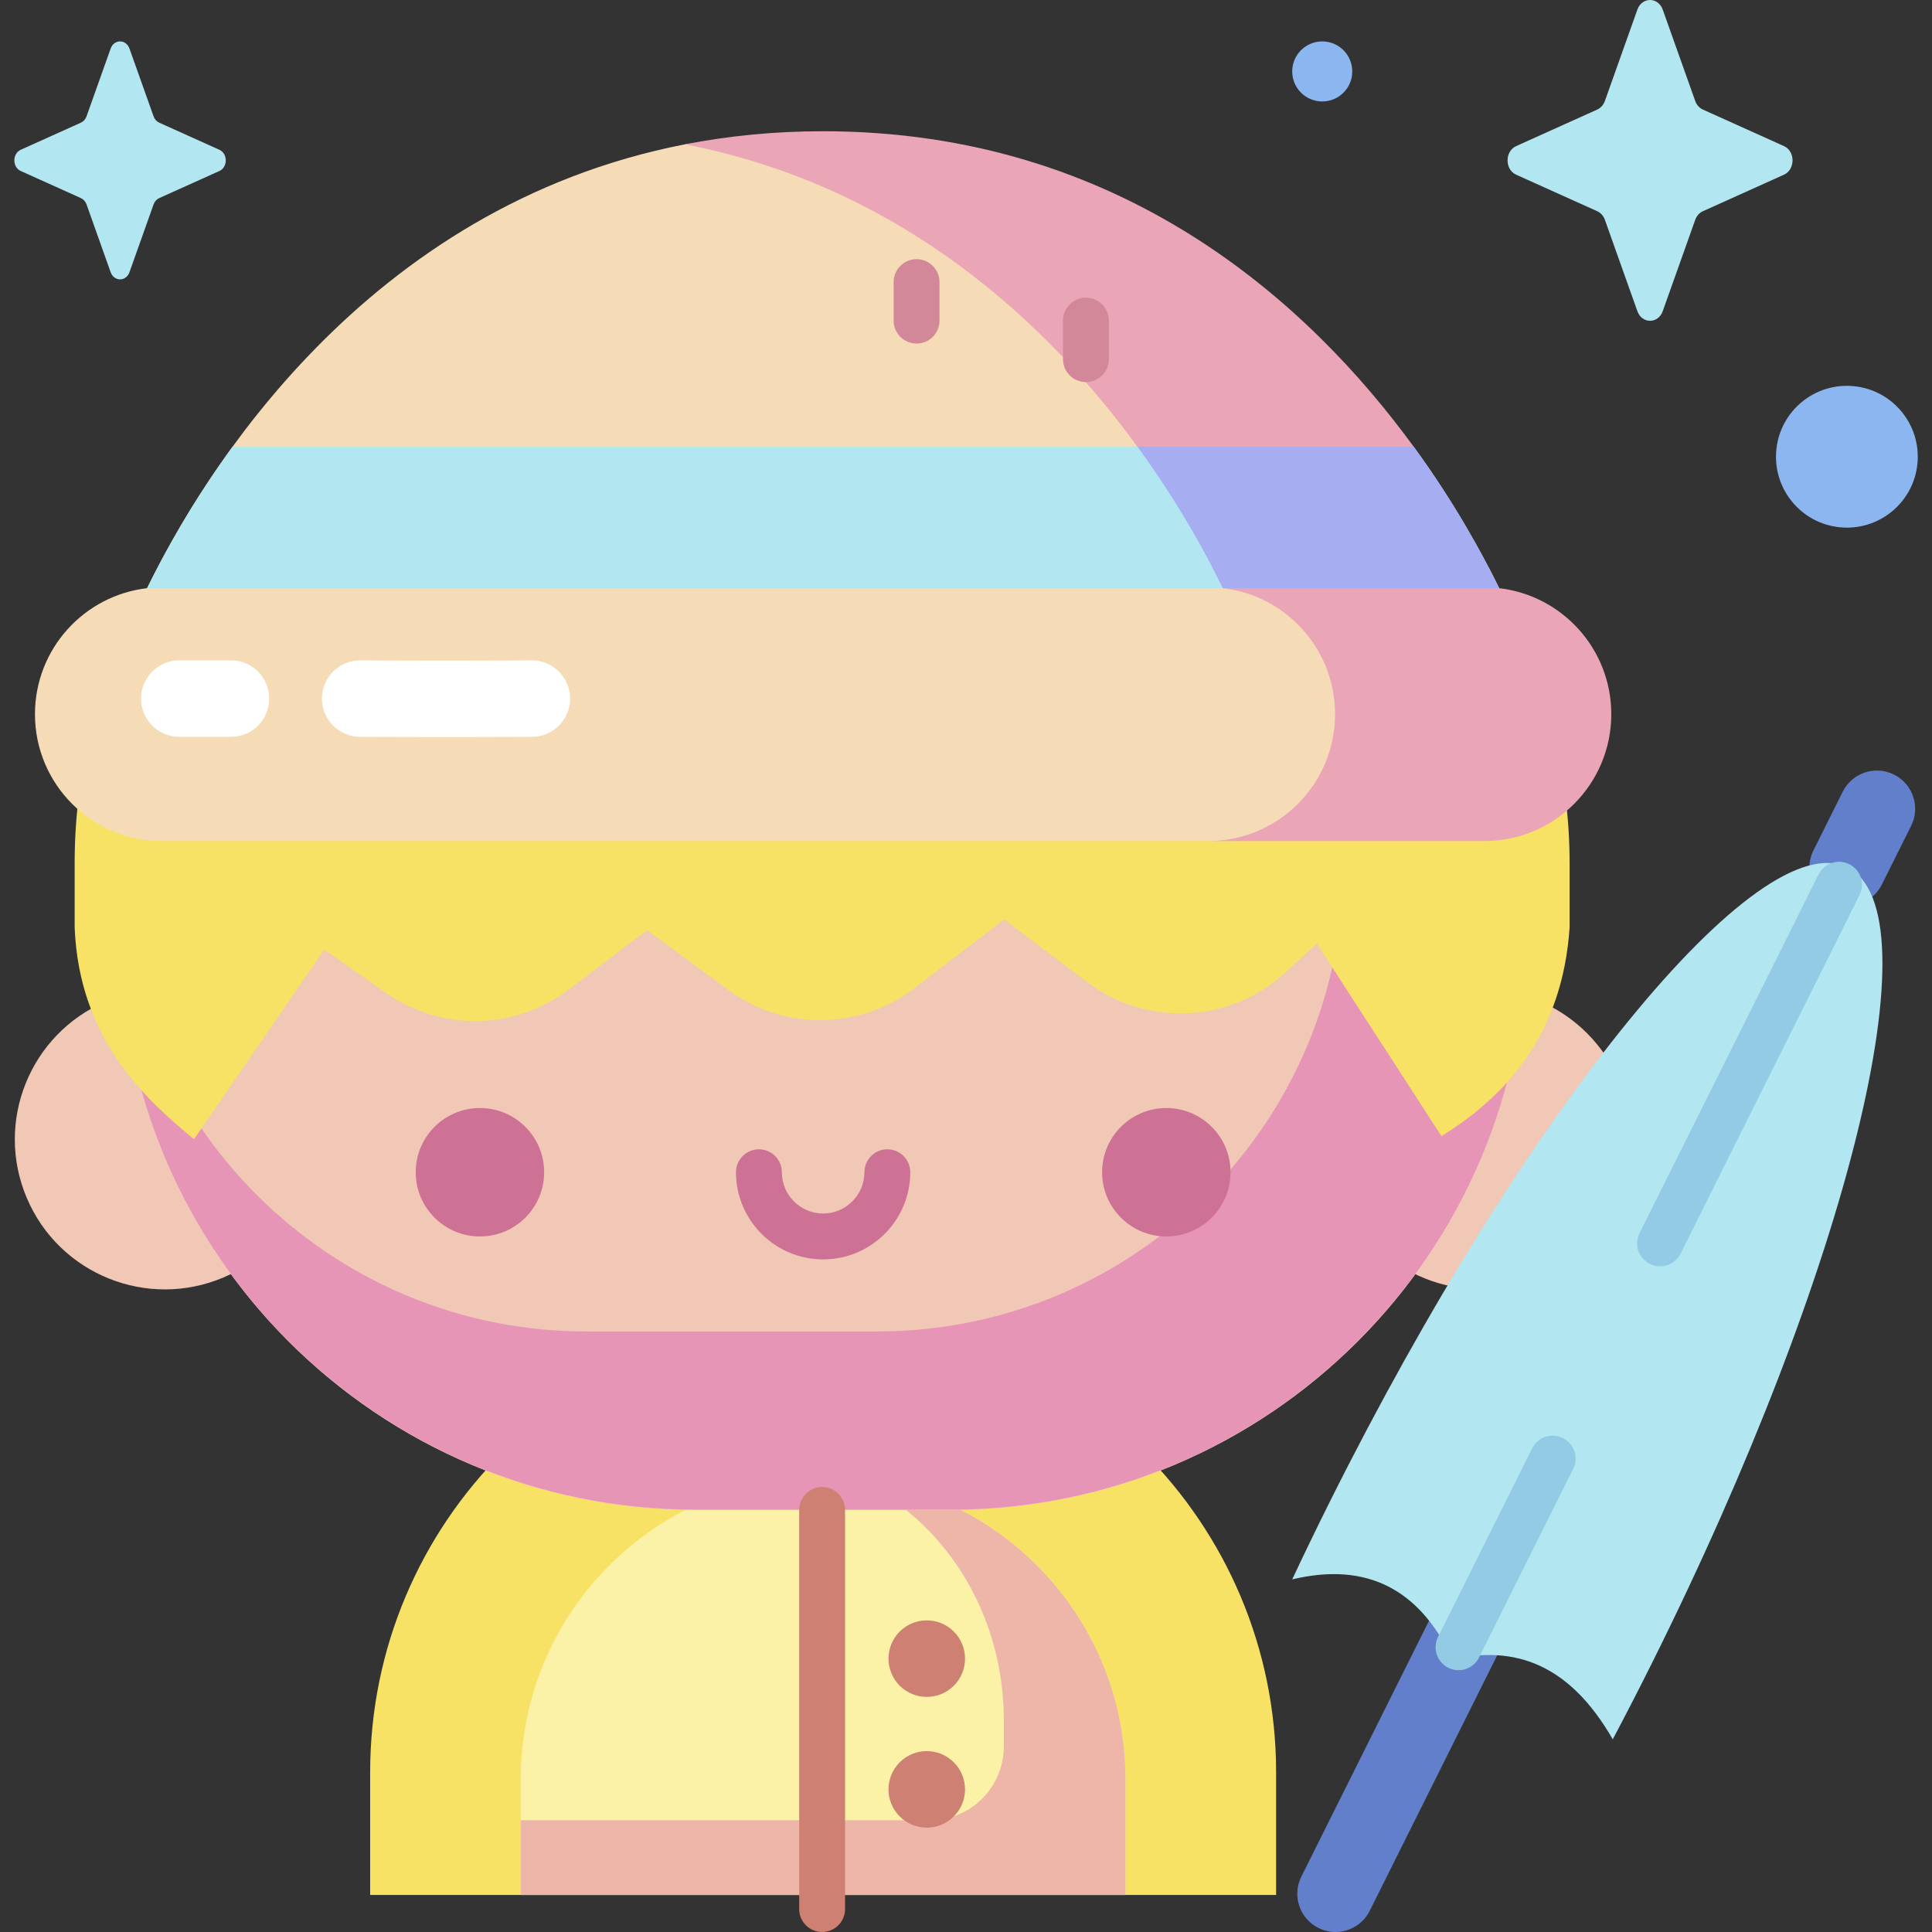 <svg id="Capa_1" enable-background="new 0 0 512 512" height="512" viewBox="0 0 512 512" width="512" xmlns="http://www.w3.org/2000/svg"><rect x="0" y="0" width="512" height="512" fill="#333333" stroke="none"/><g><g><path d="m338.182 502.177v-32.454c0-66.299-53.746-120.045-120.045-120.045-66.299 0-120.045 53.746-120.045 120.045v32.454z" fill="#f7e266"/><path d="m298.269 502.177v-30.664c0-44.256-35.877-80.133-80.132-80.133-44.256 0-80.132 35.877-80.132 80.133v30.664z" fill="#fbf2a8"/><path d="m226.545 391.821c23.178 10.425 39.481 35.166 39.481 64.039v6.947c0 10.814-8.767 19.581-19.581 19.581h-108.441v19.789h160.265v-30.664c0-41.416-31.421-75.488-71.724-79.692z" fill="#edb6a8"/><g fill="#f1c7b6"><ellipse cx="392.544" cy="301.91" rx="39.755" ry="39.755" transform="matrix(.707 -.707 .707 .707 -98.509 365.998)"/><ellipse cx="43.729" cy="301.91" rx="39.755" ry="39.755" transform="matrix(.92 -.392 .392 .92 -114.886 41.327)"/><path d="m252.013 400.156h-67.753c-84.192 0-152.443-68.251-152.443-152.443 0-84.192 68.251-152.443 152.443-152.443h67.753c84.192 0 152.443 68.251 152.443 152.443 0 84.192-68.251 152.443-152.443 152.443z"/></g><path d="m252.013 95.179h-19.548c68.255 0 123.588 55.332 123.588 123.587v10.496c0 68.256-55.332 123.588-123.588 123.588h-77.06c-65.318 0-118.794-50.675-123.276-114.854-.198 3.184-.311 6.392-.311 9.626v.001c0 84.192 68.251 152.443 152.443 152.443h67.753c84.192 0 152.443-68.251 152.443-152.443v-.001c-.001-84.192-68.252-152.443-152.444-152.443z" fill="#e795b6"/><circle cx="127.188" cy="310.657" fill="#ce7295" r="17.018"/><circle cx="309.085" cy="310.657" fill="#ce7295" r="17.018"/><path d="m218.136 333.753c-12.736 0-23.097-10.362-23.097-23.097 0-3.357 2.722-6.079 6.079-6.079s6.079 2.722 6.079 6.079c0 6.032 4.907 10.939 10.939 10.939s10.939-4.907 10.939-10.939c0-3.357 2.722-6.079 6.079-6.079s6.079 2.722 6.079 6.079c0 12.735-10.361 23.097-23.097 23.097z" fill="#ce7295"/><path d="m382.003 301.088c17.27-10.691 32.073-27.138 33.956-55.287v-16.969c0-93.973-89.522-133.654-183.495-133.654l-31.346-8.978c-93.973 0-181.335 48.658-181.335 142.631v16.969c1.2 29.793 19.018 45.693 31.627 56.109l34.514-50.262 16.414 11.511c14.6 10.239 34.143 9.874 48.35-.903l20.77-15.755 21.599 15.879c14.702 10.808 34.775 10.607 49.258-.493l23.757-18.209 22.11 16.642c15.821 11.909 37.891 10.816 52.459-2.596l8.331-7.669z" fill="#f7e266"/><path d="m299.038 75.46c-29.843-19.331-56.018-31.89-91.519-36.437-6.507.584-19.91-1.957-25.984-.777-84.9 16.499-127.968 87.769-142.549 117.626-16.73 1.936-29.721 16.143-29.721 33.391 0 18.57 15.054 33.624 33.624 33.624h283.214l47.491-8.042-2.512-84.476c-22.739-19.939-46.872-38.604-72.044-54.909z" fill="#f5dbb6"/><path d="m61.603 118.417c-10.628 14.586-18.033 28.069-22.617 37.455h358.301c-4.584-9.387-11.988-22.87-22.617-37.455z" fill="#b2e7f1"/><path d="m342.449 126.634c-1.258-1.828 33.584-6.346 32.22-8.217-27.731-38.058-77.447-83.637-156.534-83.637-12.984 0-25.168 1.241-36.602 3.464 58.208 11.313 96.748 48.368 119.929 80.174 1.364 1.871 40.987 8.216 40.987 8.216z" fill="#eaa5b6"/><path d="m397.287 155.873c-.844-1.728-1.788-3.601-2.825-5.587h-73.204c1.037 1.987 1.981 3.859 2.825 5.587 16.73 1.935 29.721 16.143 29.721 33.391 0 18.57-15.054 33.624-33.623 33.624h73.204c18.57 0 33.623-15.054 33.623-33.624 0-17.248-12.991-31.456-29.721-33.391z" fill="#eaa5b6"/><path d="m374.67 118.417h-73.206c10.631 14.586 18.034 28.068 22.618 37.455h73.204c-4.583-9.386-11.988-22.869-22.616-37.455z" fill="#a7adf1"/><path d="m118.27 195.344c-7.573 0-15.172-.026-22.903-.077-5.595-.038-10.1-4.604-10.063-10.199.038-5.571 4.567-10.063 10.13-10.063h.069c15.371.103 30.215.103 45.379 0h.07c5.563 0 10.092 4.491 10.13 10.063.038 5.595-4.467 10.161-10.062 10.199-7.629.051-15.177.077-22.75.077z" fill="#fff"/><path d="m61.208 195.267h-13.705c-5.595 0-10.131-4.536-10.131-10.131s4.536-10.131 10.131-10.131h13.705c5.595 0 10.131 4.536 10.131 10.131 0 5.594-4.535 10.131-10.131 10.131z" fill="#fff"/><path d="m217.871 512c-3.357 0-6.079-2.722-6.079-6.079v-105.765c0-3.357 2.721-6.079 6.079-6.079 3.357 0 6.079 2.722 6.079 6.079v105.765c0 3.357-2.721 6.079-6.079 6.079z" fill="#ce8172"/><ellipse cx="245.678" cy="439.576" fill="#ce8172" rx="10.143" ry="10.143" transform="matrix(.707 -.707 .707 .707 -238.87 302.469)"/><ellipse cx="245.678" cy="474.227" fill="#ce8172" rx="10.143" ry="10.143" transform="matrix(.707 -.707 .707 .707 -263.372 312.618)"/><path d="m489.633 240.035c-1.52 0-3.063-.343-4.516-1.068-5.007-2.498-7.04-8.583-4.542-13.589l7.768-15.569c2.497-5.007 8.58-7.038 13.589-4.542 5.007 2.498 7.04 8.583 4.542 13.589l-7.768 15.569c-1.773 3.555-5.354 5.61-9.073 5.61z" fill="#617fca"/><path d="m353.917 511.997c-1.52 0-3.063-.343-4.516-1.068-5.006-2.499-7.039-8.583-4.541-13.589l38.619-77.389c2.498-5.007 8.581-7.039 13.589-4.542 5.006 2.499 7.039 8.583 4.541 13.589l-38.619 77.389c-1.773 3.554-5.354 5.61-9.073 5.61z" fill="#617fca"/><path d="m427.397 460.942c3.48-6.575 6.935-13.288 10.349-20.131 52.252-104.709 75.486-199.136 51.895-210.909-23.592-11.773-85.076 63.567-137.328 168.276-3.414 6.842-6.702 13.639-9.863 20.373 19.81-4.732 33.822 2.639 42.474 21.195 16.284-3.717 30.9 1.03 42.473 21.196z" fill="#b2e7f1"/><path d="m439.929 335.588c-.912 0-1.838-.206-2.709-.64-3.004-1.5-4.224-5.15-2.725-8.153l47.432-95.049c1.498-3.005 5.148-4.224 8.153-2.726 3.004 1.5 4.224 5.15 2.725 8.153l-47.432 95.049c-1.064 2.134-3.212 3.366-5.444 3.366z" fill="#93cbe4"/><path d="m386.518 442.622c-.912 0-1.838-.206-2.71-.64-3.004-1.5-4.224-5.15-2.725-8.153l24.951-50.001c1.498-3.005 5.151-4.222 8.153-2.726 3.004 1.5 4.224 5.15 2.725 8.153l-24.951 50c-1.064 2.134-3.212 3.367-5.443 3.367z" fill="#93cbe4"/><path d="m242.901 91.049c-3.357 0-6.079-2.722-6.079-6.079v-10.207c0-3.357 2.722-6.079 6.079-6.079s6.079 2.722 6.079 6.079v10.207c-.001 3.357-2.722 6.079-6.079 6.079z" fill="#d3889a"/><path d="m287.782 101.257c-3.357 0-6.079-2.722-6.079-6.079v-10.208c0-3.357 2.722-6.079 6.079-6.079s6.079 2.722 6.079 6.079v10.208c0 3.357-2.722 6.079-6.079 6.079z" fill="#d3889a"/></g><g><path d="m440.647 2.564 8.605 24.196c.368 1.036 1.098 1.857 2.018 2.272l21.498 9.686c3.037 1.368 3.037 6.207 0 7.576l-21.498 9.686c-.92.415-1.65 1.236-2.018 2.272l-8.605 24.196c-1.216 3.419-5.515 3.419-6.731 0l-8.605-24.196c-.368-1.036-1.098-1.857-2.018-2.272l-21.498-9.686c-3.037-1.368-3.037-6.207 0-7.576l21.498-9.686c.921-.415 1.65-1.236 2.018-2.272l8.605-24.196c1.216-3.419 5.516-3.419 6.731 0z" fill="#b2e7f1"/><ellipse cx="489.406" cy="120.978" fill="#8bb6ef" rx="18.79" ry="18.79" transform="matrix(.099 -.995 .995 .099 320.617 596.02)"/><path d="m358.364 18.933c0 4.395-3.563 7.957-7.957 7.957-4.395 0-7.957-3.563-7.957-7.957s3.563-7.957 7.957-7.957 7.957 3.562 7.957 7.957z" fill="#8bb6ef"/><path d="m34.313 12.877 6.383 17.949c.273.768.814 1.377 1.497 1.685l15.947 7.185c2.253 1.015 2.253 4.605 0 5.62l-15.947 7.184c-.683.308-1.224.917-1.497 1.685l-6.383 17.949c-.902 2.536-4.091 2.536-4.993 0l-6.383-17.949c-.273-.768-.814-1.377-1.497-1.685l-15.947-7.185c-2.253-1.015-2.253-4.604 0-5.62l15.947-7.185c.683-.308 1.224-.917 1.497-1.685l6.383-17.949c.902-2.534 4.091-2.534 4.993.001z" fill="#b2e7f1"/></g></g></svg>